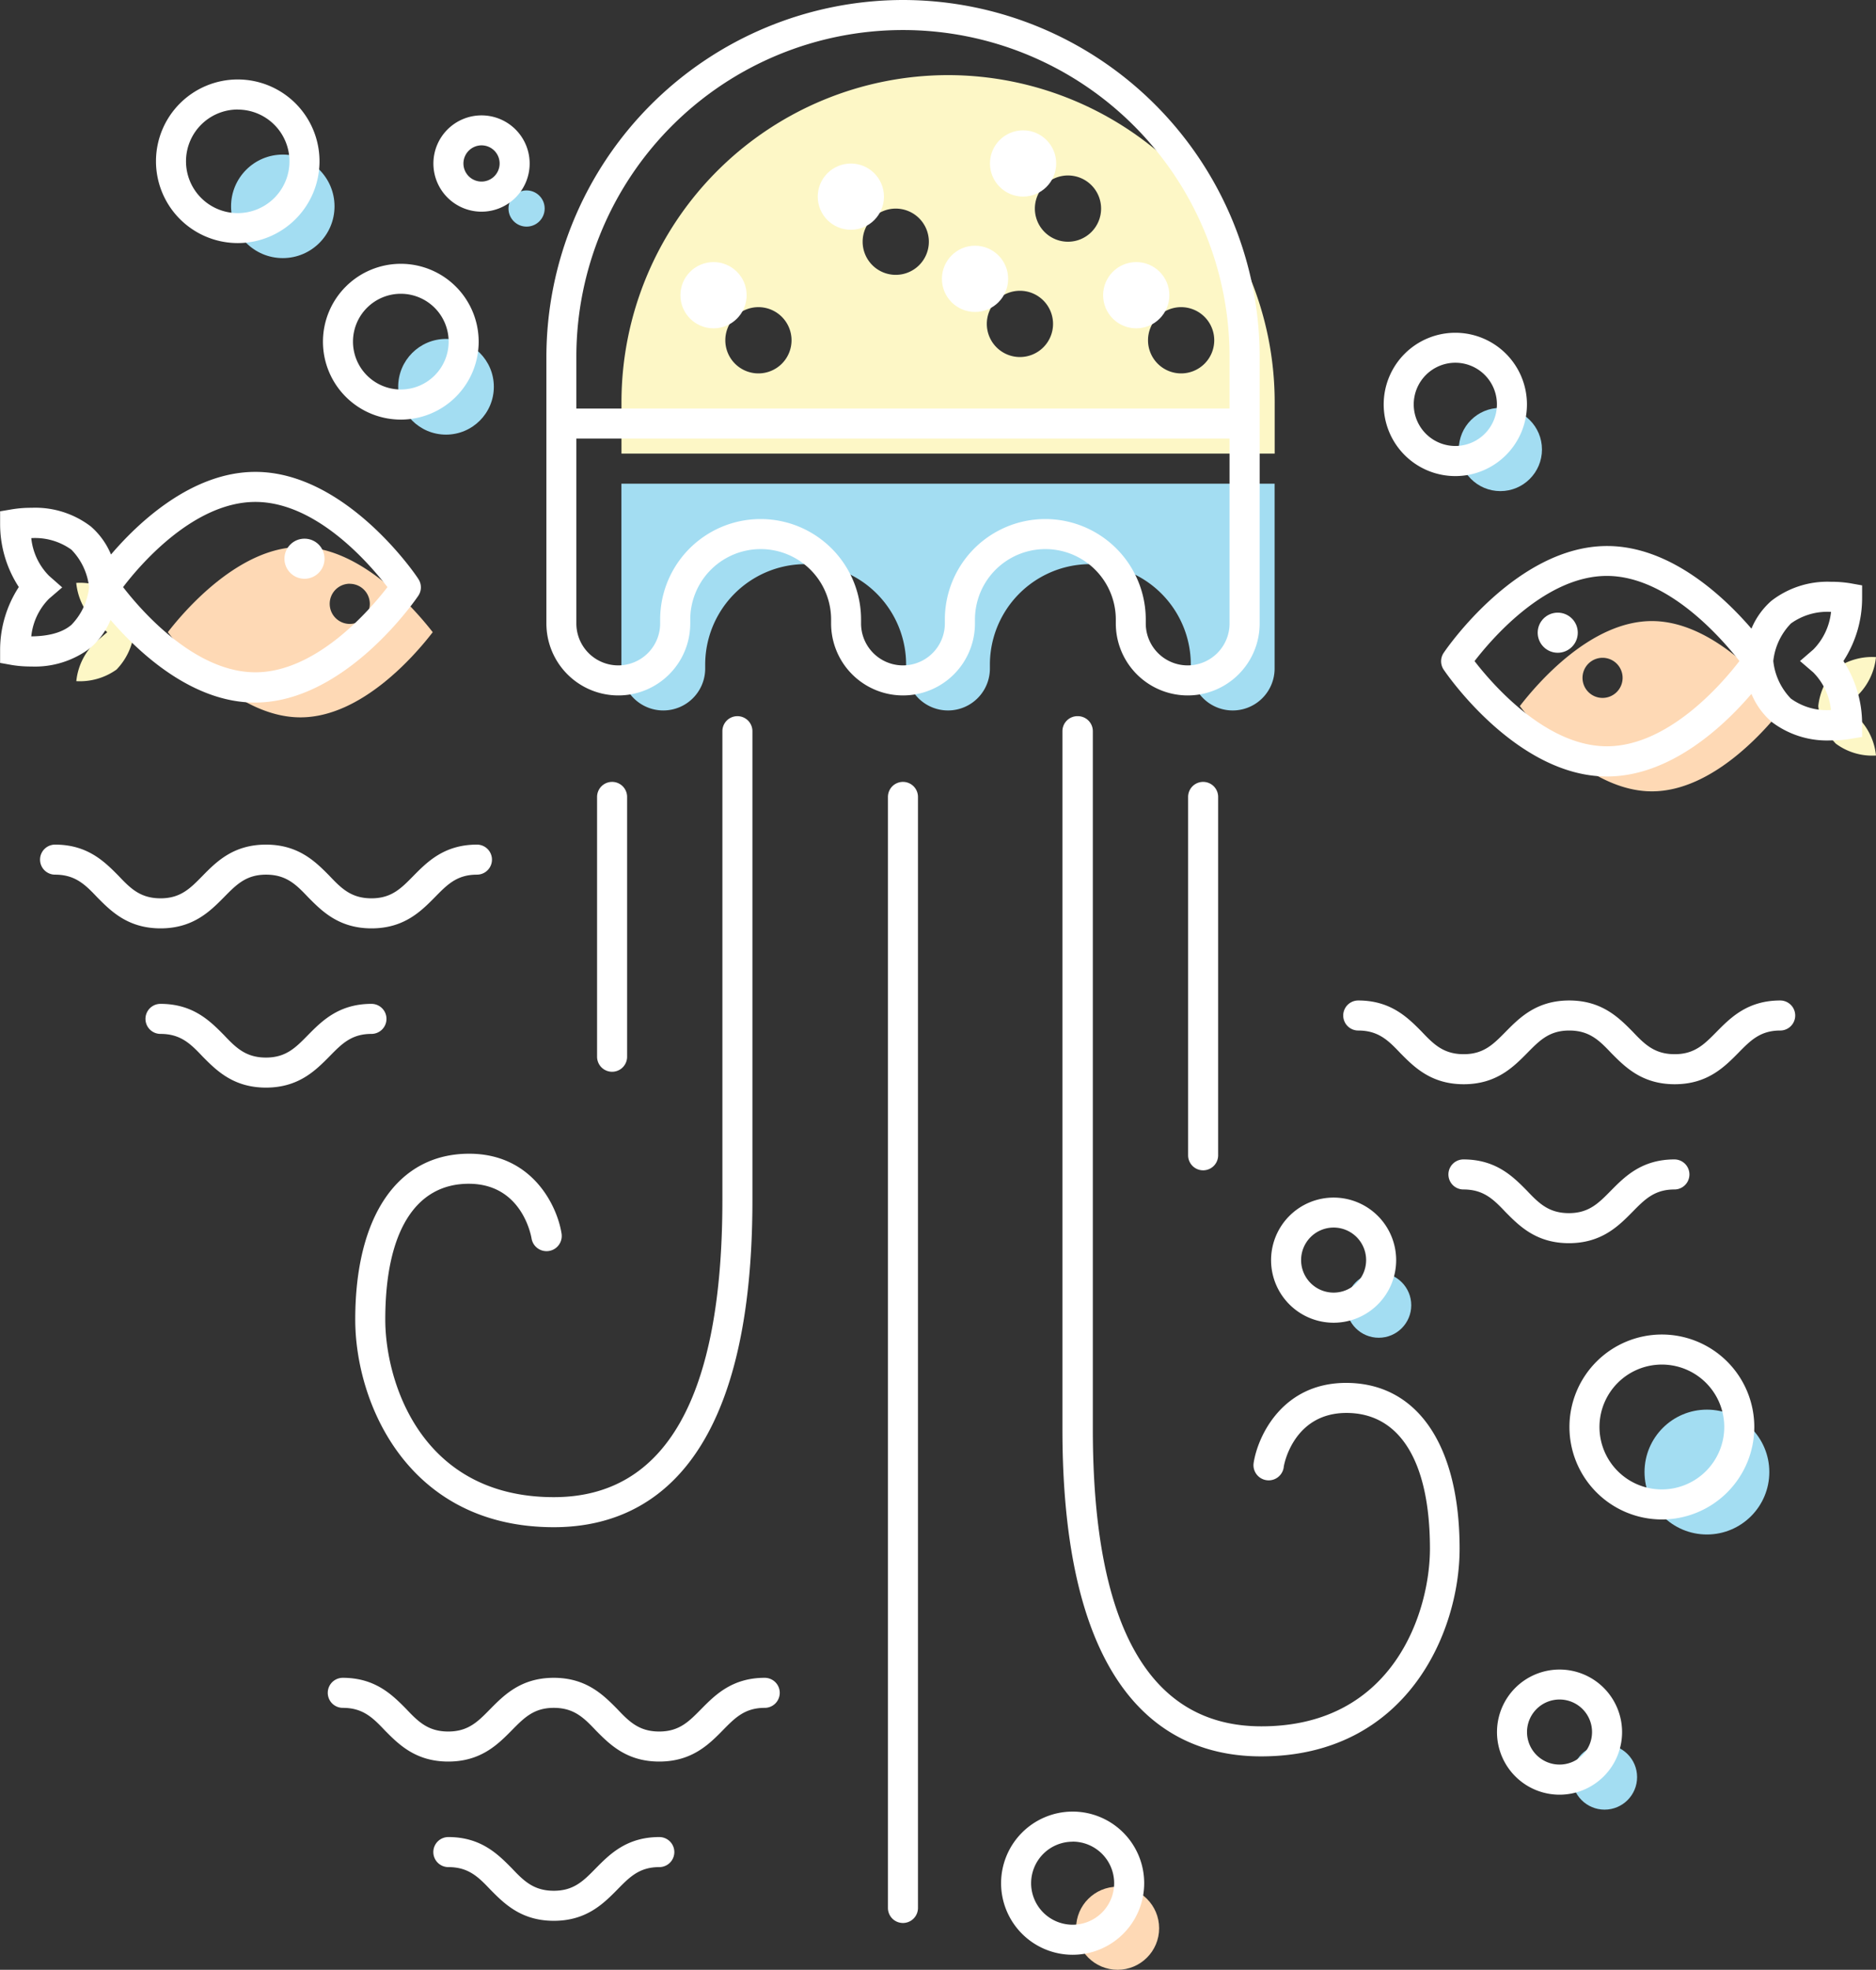 <svg xmlns="http://www.w3.org/2000/svg" viewBox="-0.015 -0 249.865 262.23"><rect x="-0.015" y="-0" width="249.865" height="262.23" fill="#333333" stroke="none"/><title>Depositphotos_97889518_09</title><g data-name="Layer 2"><g data-name="Layer 1"><g data-name="Layer 2"><path d="M40 95.5c8.13 0 15.26-8.27 17.62-11.34C55.23 81.1 48.08 72.82 40 72.82S24.7 81.1 22.34 84.16C24.71 87.22 31.86 95.5 40 95.5zm6.57-17.78a2.67 2.67 0 1 1-2.67 2.67 2.67 2.67 0 0 1 2.64-2.68z" fill="#fed9b5"/><path d="M12.5 82.64l1.77 1.52-1.77 1.52a8.32 8.32 0 0 0-2.35 5 8.4 8.4 0 0 0 5.35-1.54 8.47 8.47 0 0 0 2.34-5 8.47 8.47 0 0 0-2.35-5 8.29 8.29 0 0 0-5.35-1.54 8.33 8.33 0 0 0 2.36 5.04z" fill="#fdf7c6"/><circle cx="59.39" cy="51.49" r="6.37" fill="#a3ddf2"/><circle cx="37.65" cy="27.47" r="6.89" fill="#a3ddf2"/><circle cx="70.12" cy="27.76" r="2.41" fill="#a3ddf2"/><circle cx="148.84" cy="256.7" r="5.53" fill="#fed9b5"/><circle cx="199.82" cy="59.84" r="5.54" fill="#a3ddf2"/><path d="M220 105.35c8.13 0 15.26-8.27 17.62-11.34-2.33-3-9.48-11.33-17.62-11.33S204.77 90.95 202.41 94c2.37 3.07 9.52 11.35 17.59 11.35zm-6.57-17.78a2.67 2.67 0 1 1-2.67 2.67 2.67 2.67 0 0 1 2.67-2.67z" fill="#fed9b5"/><path d="M249.85 100.58a8.33 8.33 0 0 0-2.35-5L245.73 94l1.77-1.52a8.36 8.36 0 0 0 2.35-5 8.3 8.3 0 0 0-5.34 1.52 8.47 8.47 0 0 0-2.35 5 8.47 8.47 0 0 0 2.34 5 8.14 8.14 0 0 0 5.35 1.58z" fill="#fdf7c6"/><circle cx="227.33" cy="195.97" r="8.31" fill="#a3ddf2"/><circle cx="183.62" cy="173.76" r="4.33" fill="#a3ddf2"/><path d="M82.75 89a5.58 5.58 0 0 0 11.16 0v-.52a13.38 13.38 0 0 1 26.76 0V89a5.58 5.58 0 0 0 11.16 0v-.52a13.38 13.38 0 0 1 26.76 0V89a5.58 5.58 0 1 0 11.16 0V64.39h-87z" fill="#a3ddf2"/><circle cx="213.7" cy="236.58" r="4.33" fill="#a3ddf2"/><path d="M126.26 10a43.55 43.55 0 0 0-43.5 43.5v6.89h87V53.5a43.55 43.55 0 0 0-43.5-43.5zM101 49.71a4.41 4.41 0 1 1 4.41-4.41 4.41 4.41 0 0 1-4.41 4.41zm18.29-13.12a4.41 4.41 0 1 1 4.41-4.41 4.41 4.41 0 0 1-4.39 4.41zm16.54 10.94a4.41 4.41 0 1 1 4.41-4.41 4.41 4.41 0 0 1-4.41 4.41zm6.4-15.35a4.41 4.41 0 1 1 4.41-4.41 4.41 4.41 0 0 1-4.41 4.41zm15.07 17.53a4.41 4.41 0 1 1 4.41-4.41 4.41 4.41 0 0 1-4.41 4.41z" fill="#fdf7c6"/><path d="M120.26 0a47.56 47.56 0 0 0-47.5 47.5V83a9.58 9.58 0 1 0 19.16 0v-.52a9.38 9.38 0 0 1 18.76 0V83a9.58 9.58 0 0 0 19.16 0v-.52a9.38 9.38 0 0 1 18.76 0V83a9.58 9.58 0 1 0 19.16 0V47.5A47.55 47.55 0 0 0 120.26 0zM76.75 47.5a43.5 43.5 0 1 1 87 0v6.89h-87zm87 35.5a5.58 5.58 0 1 1-11.16 0v-.52a13.38 13.38 0 0 0-26.76 0V83a5.58 5.58 0 0 1-11.16 0v-.52a13.38 13.38 0 0 0-26.76 0V83a5.58 5.58 0 0 1-11.16 0V58.39h87z" fill="#fff"/><circle cx="95.02" cy="39.3" r="4.41" fill="#fff"/><circle cx="113.31" cy="26.18" r="4.41" fill="#fff"/><circle cx="129.85" cy="37.12" r="4.41" fill="#fff"/><circle cx="151.32" cy="39.3" r="4.41" fill="#fff"/><circle cx="136.25" cy="21.76" r="4.41" fill="#fff"/><path d="M47.3 175.67c0 11.11 7 27.64 26.45 27.64 12.07 0 26.45-7.56 26.45-43.55V97.34a2 2 0 0 0-4 0v62.42c0 26.24-7.55 39.55-22.45 39.55-17.76 0-22.45-15.47-22.45-23.64 0-11.66 4-18.08 11.12-18.08s8.31 7 8.36 7.26a2 2 0 1 0 4-.62c-.57-3.68-3.88-10.64-12.31-10.64-9.47 0-15.17 8.25-15.17 22.08z" fill="#fff"/><path d="M143.49 95.34a2 2 0 0 0-2 2v92.93c0 36 14.38 43.55 26.45 43.55 19.41 0 26.45-16.53 26.45-27.64 0-13.82-5.65-22.08-15.12-22.08-8.43 0-11.74 7-12.31 10.64a2 2 0 0 0 4 .62c0-.3 1.28-7.26 8.36-7.26s11.12 6.42 11.12 18.08c0 8.18-4.69 23.64-22.45 23.64-14.9 0-22.45-13.31-22.45-39.55V97.34a2 2 0 0 0-2-2z" fill="#fff"/><path d="M122.25 254V106.09a2 2 0 0 0-4 0V254a2 2 0 0 0 4 0z" fill="#fff"/><path d="M162.23 153.8v-47.71a2 2 0 0 0-4 0v47.71a2 2 0 1 0 4 0z" fill="#fff"/><path d="M79.51 106.09v34.59a2 2 0 0 0 4 0v-34.59a2 2 0 0 0-4 0z" fill="#fff"/><path d="M180.89 137.19c2.67 0 4 1.31 5.6 3 1.83 1.85 4.1 4.15 8.45 4.15s6.62-2.3 8.45-4.15c1.63-1.65 2.92-3 5.6-3s4 1.31 5.6 3c1.83 1.85 4.1 4.15 8.45 4.15s6.62-2.3 8.45-4.15c1.63-1.66 2.93-3 5.6-3a2 2 0 0 0 0-4c-4.35 0-6.62 2.3-8.45 4.15-1.63 1.65-2.92 3-5.6 3s-4-1.31-5.6-3c-1.83-1.85-4.1-4.15-8.45-4.15s-6.62 2.3-8.45 4.15c-1.63 1.65-2.92 3-5.6 3s-4-1.31-5.6-3c-1.83-1.85-4.1-4.15-8.45-4.15a2 2 0 0 0 0 4z" fill="#fff"/><path d="M223 154.35c-4.35 0-6.62 2.3-8.45 4.15-1.63 1.65-2.92 3-5.6 3s-4-1.31-5.6-3c-1.83-1.85-4.1-4.15-8.45-4.15a2 2 0 0 0 0 4c2.68 0 4 1.31 5.6 3 1.83 1.85 4.1 4.15 8.45 4.15s6.62-2.3 8.45-4.15c1.63-1.66 2.93-3 5.6-3a2 2 0 0 0 0-4z" fill="#fff"/><path d="M57.91 119.44c1.63-1.66 2.92-3 5.6-3a2 2 0 0 0 0-4c-4.35 0-6.62 2.3-8.45 4.15-1.63 1.66-2.92 3-5.6 3s-4-1.31-5.6-3c-1.83-1.85-4.1-4.15-8.45-4.15s-6.62 2.3-8.44 4.15c-1.63 1.66-2.92 3-5.6 3s-4-1.31-5.6-3c-1.83-1.85-4.1-4.15-8.45-4.15a2 2 0 1 0 0 4c2.67 0 4 1.31 5.6 3 1.83 1.85 4.1 4.15 8.45 4.15s6.62-2.3 8.45-4.15c1.63-1.65 2.92-3 5.6-3s4 1.31 5.6 3c1.83 1.85 4.1 4.15 8.45 4.15s6.61-2.3 8.44-4.15z" fill="#fff"/><path d="M51.46 135.64a2 2 0 0 0-2-2c-4.35 0-6.62 2.3-8.45 4.15-1.63 1.66-2.92 3-5.6 3s-4-1.31-5.6-3c-1.83-1.85-4.1-4.15-8.45-4.15a2 2 0 1 0 0 4c2.68 0 4 1.31 5.6 3 1.83 1.85 4.1 4.15 8.45 4.15s6.62-2.3 8.45-4.15c1.63-1.66 2.92-3 5.6-3a2 2 0 0 0 2-2z" fill="#fff"/><path d="M96.24 230.36c1.63-1.66 2.93-3 5.6-3a2 2 0 0 0 0-4c-4.35 0-6.62 2.3-8.45 4.15-1.63 1.65-2.92 3-5.6 3s-4-1.31-5.6-3c-1.83-1.85-4.1-4.15-8.45-4.15s-6.62 2.3-8.45 4.15c-1.63 1.66-2.92 3-5.6 3s-4-1.31-5.6-3c-1.83-1.85-4.1-4.15-8.45-4.15a2 2 0 1 0 0 4c2.68 0 4 1.31 5.6 3 1.83 1.85 4.1 4.15 8.45 4.15s6.62-2.3 8.45-4.15c1.63-1.65 2.92-3 5.6-3s4 1.31 5.6 3c1.83 1.85 4.1 4.15 8.45 4.15s6.63-2.3 8.45-4.15z" fill="#fff"/><path d="M79.35 248.71c-1.63 1.66-2.92 3-5.6 3s-4-1.31-5.6-3c-1.83-1.85-4.1-4.15-8.45-4.15a2 2 0 0 0 0 4c2.68 0 4 1.31 5.6 3 1.83 1.85 4.1 4.15 8.45 4.15s6.62-2.3 8.45-4.15c1.63-1.66 2.92-3 5.6-3a2 2 0 0 0 0-4c-4.35 0-6.62 2.3-8.45 4.15z" fill="#fff"/><circle cx="207.46" cy="84.23" r="2.67" fill="#fff"/><path d="M248 79.57v-1.64l-1.62-.29a15.73 15.73 0 0 0-2.55-.19A12.17 12.17 0 0 0 235.9 80a10.05 10.05 0 0 0-2.64 3.69c-3.62-4.2-10.75-11-19.23-11-12 0-21.37 13.64-21.76 14.22a2 2 0 0 0 0 2.24c.39.58 9.74 14.22 21.76 14.22 8.48 0 15.62-6.77 19.23-11a10 10 0 0 0 2.64 3.69 12.17 12.17 0 0 0 7.89 2.51 15.74 15.74 0 0 0 2.55-.19l1.66-.28v-1.64a15.36 15.36 0 0 0-2.49-8.46 15.36 15.36 0 0 0 2.49-8.43zm-34 19.78c-8.11 0-15.26-8.28-17.62-11.34 2.36-3.06 9.49-11.34 17.62-11.34S229.29 85 231.66 88c-2.36 3.08-9.5 11.35-17.66 11.35zM238.51 93a8.47 8.47 0 0 1-2.34-5 8.47 8.47 0 0 1 2.35-5 8.3 8.3 0 0 1 5.34-1.54 8.36 8.36 0 0 1-2.35 5L239.73 88l1.77 1.52a8.33 8.33 0 0 1 2.35 5 8.14 8.14 0 0 1-5.34-1.52z" fill="#fff"/><path d="M34 62.82c-8.48 0-15.62 6.77-19.23 11a10.07 10.07 0 0 0-2.67-3.72 12.17 12.17 0 0 0-7.89-2.5 15.74 15.74 0 0 0-2.55.19L0 68.07v1.64a15.36 15.36 0 0 0 2.49 8.44A15.36 15.36 0 0 0 0 86.61v1.64l1.62.29a15.69 15.69 0 0 0 2.55.19 12.18 12.18 0 0 0 7.9-2.51 10.06 10.06 0 0 0 2.64-3.69c3.62 4.2 10.76 11 19.23 11 12 0 21.37-13.64 21.76-14.22a2 2 0 0 0 0-2.24c-.36-.61-9.7-14.25-21.7-14.25zM9.5 83.18C8 84.47 5.75 84.7 4.15 84.72a8.32 8.32 0 0 1 2.35-5l1.77-1.52-1.77-1.56a8.33 8.33 0 0 1-2.35-5 8.29 8.29 0 0 1 5.35 1.54 8.47 8.47 0 0 1 2.35 5 8.47 8.47 0 0 1-2.35 5zM34 89.5c-8.11 0-15.26-8.28-17.62-11.34C18.7 75.1 25.84 66.82 34 66.82s15.23 8.28 17.59 11.34C49.23 81.22 42.1 89.5 34 89.5z" fill="#fff"/><circle cx="40.54" cy="74.38" r="2.67" fill="#fff"/><path d="M53.39 55.86A10.37 10.37 0 1 0 43 45.49a10.37 10.37 0 0 0 10.39 10.37zm0-16.75A6.37 6.37 0 1 1 47 45.49a6.37 6.37 0 0 1 6.39-6.38z" fill="#fff"/><path d="M64.12 28.18a6.41 6.41 0 1 0-6.41-6.41 6.41 6.41 0 0 0 6.41 6.41zm0-8.83a2.41 2.41 0 1 1-2.41 2.41 2.42 2.42 0 0 1 2.41-2.41z" fill="#fff"/><path d="M31.65 32.36a10.89 10.89 0 1 0-10.89-10.89 10.9 10.9 0 0 0 10.89 10.89zm0-17.77a6.89 6.89 0 1 1-6.89 6.89 6.89 6.89 0 0 1 6.88-6.9z" fill="#fff"/><path d="M221.33 177.66A12.31 12.31 0 1 0 233.64 190a12.31 12.31 0 0 0-12.31-12.34zm0 20.62a8.31 8.31 0 1 1 8.31-8.31 8.32 8.32 0 0 1-8.31 8.31z" fill="#fff"/><path d="M207.7 238.92a8.33 8.33 0 1 0-8.33-8.33 8.33 8.33 0 0 0 8.33 8.33zm0-12.67a4.33 4.33 0 1 1-4.33 4.34 4.33 4.33 0 0 1 4.33-4.34z" fill="#fff"/><path d="M177.62 176.09a8.33 8.33 0 1 0-8.34-8.33 8.33 8.33 0 0 0 8.34 8.33zm0-12.67a4.33 4.33 0 1 1-4.34 4.33 4.33 4.33 0 0 1 4.34-4.33z" fill="#fff"/><path d="M193.82 63.38a9.54 9.54 0 1 0-9.54-9.55 9.54 9.54 0 0 0 9.54 9.55zm0-15.09a5.54 5.54 0 1 1-5.54 5.54 5.55 5.55 0 0 1 5.54-5.54z" fill="#fff"/><path d="M133.32 250.7a9.53 9.53 0 1 0 9.53-9.53 9.54 9.54 0 0 0-9.53 9.53zm9.53-5.53a5.53 5.53 0 1 1-5.53 5.53 5.53 5.53 0 0 1 5.52-5.52z" fill="#fff"/></g></g></g></svg>